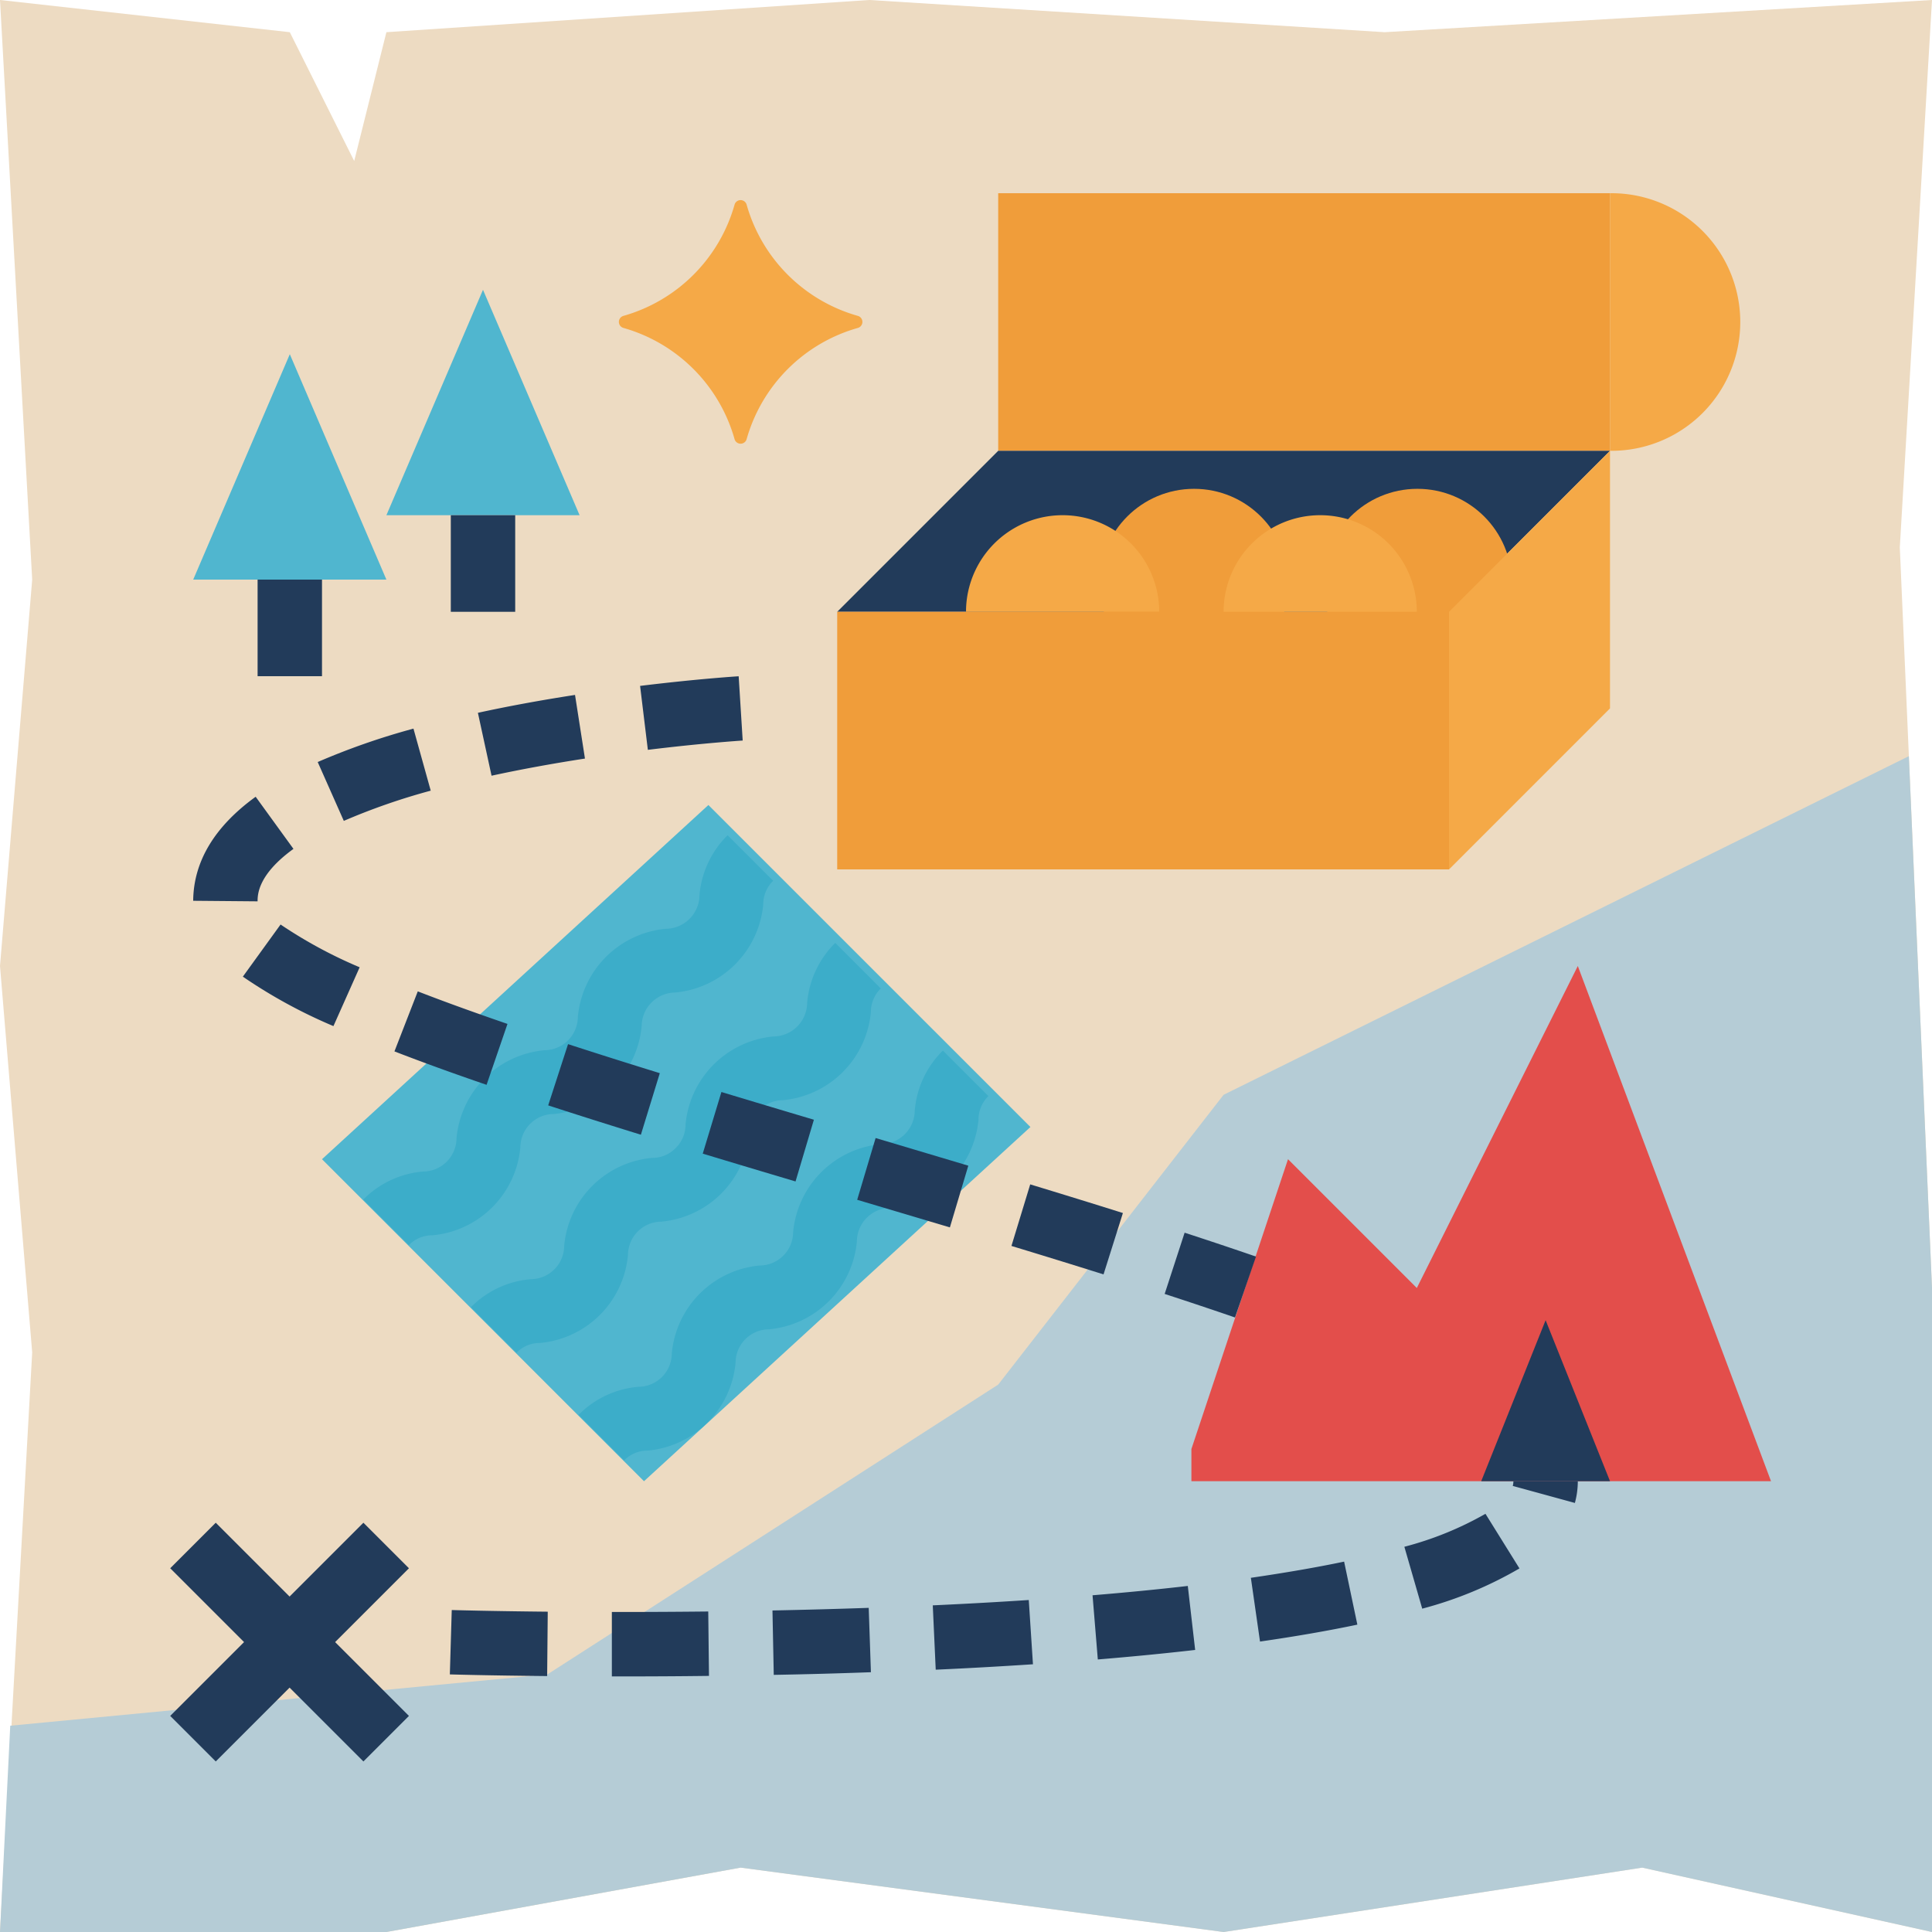 <svg xmlns="http://www.w3.org/2000/svg" width="116.725" height="116.725" viewBox="0 0 116.725 116.725">
  <g id="treasure-map" transform="translate(-2 -2)">
    <path id="Path_377" data-name="Path 377" d="M118.725,118.725l-17.509-3.891-25.291,3.891-29.181-3.891-21.4,3.891H2L3.945,83.708,2,60.363,3.945,37.018,2,2,19.509,3.945,23.4,11.727l1.945-7.782L54.526,2,85.653,3.945,118.725,2,116.78,35.072l1.945,44.745Z" fill="#eddbc2"/>
    <path id="Path_378" data-name="Path 378" d="M46.745,92.633l29.181,3.891,25.291-3.891,17.509,3.891V57.615l-1.4-32.132-41.4,20.459L62.308,63.451,35.072,80.96,2.619,84.06,2,96.524H25.345Z" transform="translate(0 22.202)" fill="#b5ccd6"/>
    <path id="Path_379" data-name="Path 379" d="M33,8H69.963V23.563H33Z" transform="translate(29.308 5.673)" fill="#f09d3a"/>
    <path id="Path_380" data-name="Path 380" d="M37.727,16,28,25.727H64.963L74.69,16Z" transform="translate(24.581 13.236)" fill="#223b5a"/>
    <path id="Path_381" data-name="Path 381" d="M52,23.563A7.782,7.782,0,1,0,52,8Z" transform="translate(47.271 5.673)" fill="#f5a947"/>
    <path id="Path_382" data-name="Path 382" d="M28.942,22.637a9.737,9.737,0,0,1,6.7-6.7.379.379,0,0,0,0-.737,9.737,9.737,0,0,1-6.7-6.7.379.379,0,0,0-.737,0,9.737,9.737,0,0,1-6.695,6.7.379.379,0,0,0,0,.737,9.737,9.737,0,0,1,6.695,6.7A.379.379,0,0,0,28.942,22.637Z" transform="translate(18.171 5.88)" fill="#f5a947"/>
    <path id="Path_383" data-name="Path 383" d="M39,61.181l5.836-17.509,7.782,7.782L62.345,32,74.018,63.127H39Z" transform="translate(34.981 28.363)" fill="#e34e4b"/>
    <path id="Path_384" data-name="Path 384" d="M48,52.727,51.891,43l3.891,9.727Z" transform="translate(43.49 38.762)" fill="#223b5a"/>
    <path id="Path_385" data-name="Path 385" d="M8,26.618,13.836,13l5.836,13.618Z" transform="translate(5.673 10.4)" fill="#50b6cf"/>
    <path id="Path_386" data-name="Path 386" d="M14,24.618,19.836,11l5.836,13.618Z" transform="translate(11.345 8.509)" fill="#50b6cf"/>
    <path id="Path_387" data-name="Path 387" d="M12,48.4,31.454,67.854,54.8,46.454,35.345,27Z" transform="translate(9.454 23.636)" fill="#50b6cf"/>
    <circle id="Ellipse_50" data-name="Ellipse 50" cx="5.709" cy="5.709" r="5.709" transform="translate(68.432 31.533)" fill="#f09d3a"/>
    <circle id="Ellipse_51" data-name="Ellipse 51" cx="5.709" cy="5.709" r="5.709" transform="translate(81.926 31.533)" fill="#f09d3a"/>
    <path id="Path_388" data-name="Path 388" d="M56.727,16V31.563L47,41.291V25.727Z" transform="translate(42.544 13.236)" fill="#f5a947"/>
    <path id="Path_389" data-name="Path 389" d="M32,23.836a5.836,5.836,0,0,1,11.673,0Z" transform="translate(28.363 15.127)" fill="#f5a947"/>
    <path id="Path_390" data-name="Path 390" d="M28,21H64.963V36.563H28Z" transform="translate(24.581 17.963)" fill="#f09d3a"/>
    <path id="Path_391" data-name="Path 391" d="M40,23.836a5.836,5.836,0,1,1,11.673,0Z" transform="translate(35.926 15.127)" fill="#f5a947"/>
    <g id="Group_145" data-name="Group 145" transform="translate(12.284 91.49)">
      <path id="Path_392" data-name="Path 392" d="M0,0H3.891V16.507H0Z" transform="translate(0 5.259) rotate(-45)" fill="#223b5a"/>
      <path id="Path_393" data-name="Path 393" d="M0,0H16.507V3.891H0Z" transform="translate(0 14.18) rotate(-45)" fill="#223b5a"/>
      <path id="Path_394" data-name="Path 394" d="M26.363,59.794h-.605V55.9h.615c1.6,0,3.354-.009,5.209-.029l.044,3.891C29.755,59.786,27.989,59.794,26.363,59.794Zm-4.514-.022c-3.647-.034-5.879-.1-5.879-.1l.115-3.889c.011,0,2.211.065,5.8.1ZM35.54,59.7l-.078-3.891c1.877-.037,3.826-.089,5.815-.158l.133,3.889C39.4,59.614,37.436,59.666,35.54,59.7Zm9.785-.318L45.147,55.5c1.923-.088,3.864-.195,5.8-.323L51.2,59.06C49.241,59.188,47.275,59.3,45.325,59.387Zm9.793-.618L54.8,54.891c1.957-.161,3.884-.348,5.755-.563L61,58.194c-1.91.219-3.879.409-5.878.575Zm9.8-1.077-.553-3.851c2.056-.3,3.952-.625,5.634-.978l.8,3.807c-1.763.37-3.742.714-5.881,1.022Zm9.8-1.987-1.079-3.739a20.117,20.117,0,0,0,4.9-1.992l2.054,3.3A23.585,23.585,0,0,1,74.719,55.7Zm9.222-6.387-3.752-1.028A1.107,1.107,0,0,0,80.227,48h3.891A4.986,4.986,0,0,1,83.94,49.317Z" transform="translate(0.924 -48)" fill="#223b5a"/>
    </g>
    <path id="Path_395" data-name="Path 395" d="M16.034,52.7l-2.751-2.751a5.745,5.745,0,0,1,3.62-1.694,2.027,2.027,0,0,0,2.012-2.013,5.867,5.867,0,0,1,5.317-5.315,2.029,2.029,0,0,0,2.013-2.014,5.882,5.882,0,0,1,5.32-5.323,2.05,2.05,0,0,0,2.028-2.027,5.768,5.768,0,0,1,1.7-3.624l2.753,2.751a1.972,1.972,0,0,0-.6,1.427,5.888,5.888,0,0,1-5.324,5.324A2.047,2.047,0,0,0,30.1,39.465a5.867,5.867,0,0,1-5.318,5.316,2.026,2.026,0,0,0-2.011,2.011,5.867,5.867,0,0,1-5.317,5.317,1.954,1.954,0,0,0-1.416.592Z" transform="translate(10.667 24.524)" fill="#3cadc9"/>
    <path id="Path_396" data-name="Path 396" d="M19.376,56.045l-2.751-2.753A5.75,5.75,0,0,1,20.247,51.6a2.027,2.027,0,0,0,2.012-2.013,5.865,5.865,0,0,1,5.317-5.315,1.954,1.954,0,0,0,1.415-.592,1.974,1.974,0,0,0,.6-1.423,5.878,5.878,0,0,1,5.32-5.322,2.048,2.048,0,0,0,2.027-2.027,5.767,5.767,0,0,1,1.7-3.625l2.751,2.753a1.974,1.974,0,0,0-.6,1.426,5.886,5.886,0,0,1-5.324,5.324,2.044,2.044,0,0,0-2.023,2.022,5.869,5.869,0,0,1-5.319,5.316,2.026,2.026,0,0,0-2.01,2.012,5.869,5.869,0,0,1-5.317,5.317,1.952,1.952,0,0,0-1.417.593Z" transform="translate(13.827 27.684)" fill="#3cadc9"/>
    <path id="Path_397" data-name="Path 397" d="M22.72,59.387l-2.751-2.751a5.746,5.746,0,0,1,3.621-1.695A2.027,2.027,0,0,0,25.6,52.929a5.867,5.867,0,0,1,5.316-5.316A2.03,2.03,0,0,0,32.931,45.6a5.88,5.88,0,0,1,5.321-5.322,2.047,2.047,0,0,0,2.026-2.026,5.764,5.764,0,0,1,1.7-3.625l2.751,2.751a1.98,1.98,0,0,0-.6,1.428,5.886,5.886,0,0,1-5.324,5.324,2.042,2.042,0,0,0-2.023,2.021,5.869,5.869,0,0,1-5.318,5.317,2.026,2.026,0,0,0-2.011,2.012,5.865,5.865,0,0,1-5.317,5.316,1.955,1.955,0,0,0-1.417.593Z" transform="translate(16.988 30.845)" fill="#3cadc9"/>
    <path id="Path_398" data-name="Path 398" d="M70.943,61.742c-1.375-.474-2.8-.949-4.25-1.423l1.206-3.7c1.475.482,2.916.962,4.313,1.444ZM63,59.139c-1.822-.574-3.682-1.147-5.564-1.719L58.57,53.7c1.893.576,3.766,1.153,5.6,1.731ZM53.717,56.3l-5.6-1.668L49.23,50.9l5.6,1.67Zm-9.325-2.777c-1.891-.562-3.765-1.123-5.606-1.68l1.128-3.724c1.833.556,3.7,1.114,5.587,1.675ZM35.048,50.7c-1.925-.595-3.8-1.186-5.6-1.773l1.2-3.7c1.783.58,3.637,1.165,5.543,1.754Zm-9.323-3.014c-1.986-.681-3.853-1.356-5.566-2.02l1.41-3.627c1.667.648,3.484,1.3,5.419,1.967Zm-9.252-3.548A31.008,31.008,0,0,1,11,41.15L13.279,38a27.93,27.93,0,0,0,4.778,2.584ZM11.89,36.6,8,36.566c.02-2.369,1.289-4.484,3.774-6.285l2.284,3.15C11.9,34.993,11.893,36.2,11.89,36.6ZM17.1,31.739l-1.577-3.556a42.487,42.487,0,0,1,5.785-2.018l1.043,3.748A38.7,38.7,0,0,0,17.1,31.739Zm8.926-2.729-.825-3.8c1.83-.4,3.8-.761,5.868-1.081l.6,3.845C29.678,28.281,27.78,28.63,26.025,29.01Zm9.443-1.564L35,23.584c3.471-.425,5.856-.576,5.956-.582l.243,3.883C41.171,26.887,38.815,27.036,35.468,27.447Z" transform="translate(5.672 19.856)" fill="#223b5a"/>
    <path id="Path_399" data-name="Path 399" d="M10,20h3.891v5.836H10Z" transform="translate(7.563 17.018)" fill="#223b5a"/>
    <path id="Path_400" data-name="Path 400" d="M16,18h3.891v5.836H16Z" transform="translate(13.236 15.127)" fill="#223b5a"/>
  </g>
</svg>
